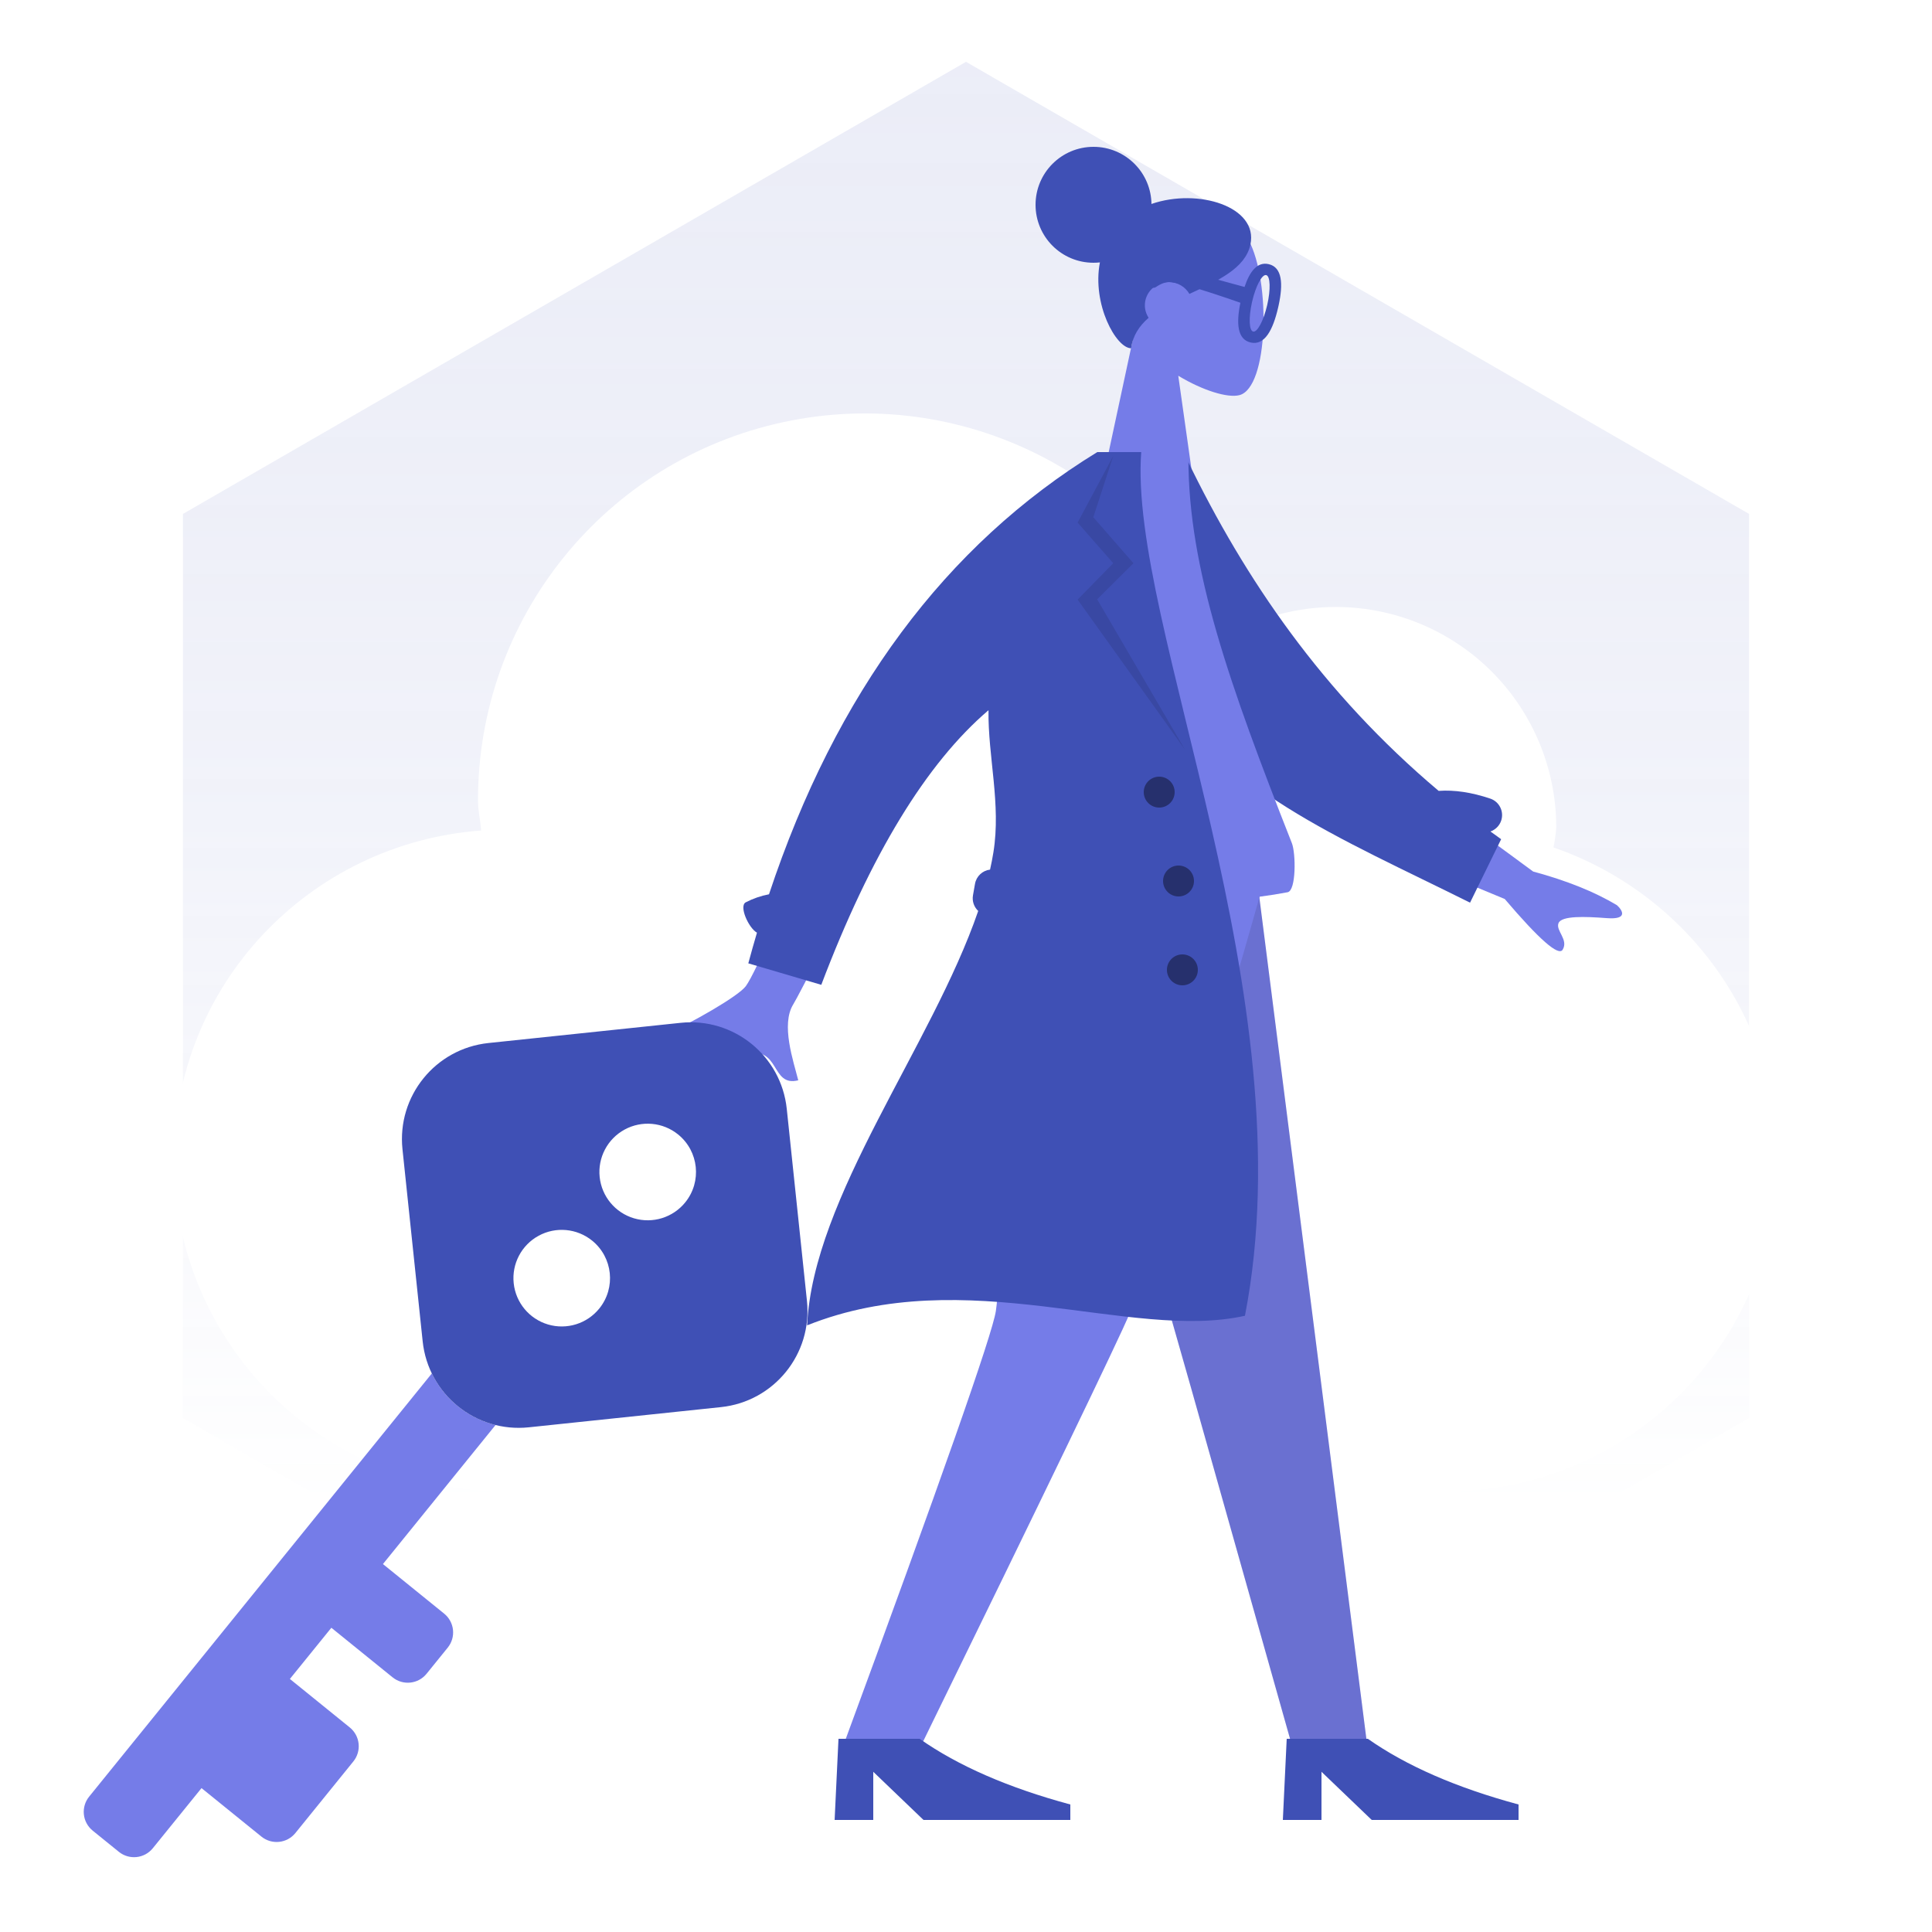 <?xml version="1.0" encoding="UTF-8"?>
<svg width="500px" height="500px" viewBox="0 0 500 500" version="1.1" xmlns="http://www.w3.org/2000/svg" xmlns:xlink="http://www.w3.org/1999/xlink">
    <rect x="0" y="0" width="500" height="500" fill="#333333" stroke="none"/>
    <!-- Generator: Sketch 62 (91390) - https://sketch.com -->
    <title>illustration-cloudintegration</title>
    <desc>Created with Sketch.</desc>
    <defs>
        <rect id="path-1" x="0" y="0" width="500" height="500"></rect>
        <linearGradient x1="50%" y1="-3.429%" x2="50%" y2="79.989%" id="linearGradient-3">
            <stop stop-color="#3f50b5" stop-opacity="0.32" offset="0%"></stop>
            <stop stop-color="#FFFFFF" stop-opacity="0.59" offset="99.966%"></stop>
        </linearGradient>
    </defs>
    <g id="Page-1" stroke="none" stroke-width="1" fill="none" fill-rule="evenodd">
        <g id="Product-detail__Cloud-Integration-Option-Pack" transform="translate(-74, -772)">
            <g id="illustration-cloudintegration" transform="translate(74, 772)">
                <mask id="mask-2" fill="white">
                    <use xlink:href="#path-1"></use>
                </mask>
                <use id="Rectangle" fill="#FFFFFF" xlink:href="#path-1"></use>
                <polygon id="Polygon" fill-opacity="0.32" fill="url(#linearGradient-3)" points="250 16 452.65 133 452.65 367 250 484 47.35 367 47.35 133"></polygon>
                <g id="cloud-rainbow" transform="translate(45, 107)" fill="#FFFFFF">
                    <path d="M415,193.155 C415,240.566 376.558,279 329.138,279 L85.862,279 C38.442,279 0,240.566 0,193.155 C0,147.907 35.06,111.244 79.512,107.936 C79.333,105.342 78.707,102.839 78.707,100.156 C78.655,52.971 111.588,12.166 157.726,2.246 C203.865,-7.674 250.664,15.988 270.018,59.022 C287.615,47.811 309.929,47.095 328.209,57.155 C346.488,67.216 357.82,86.448 357.759,107.31 C357.608,108.99 357.369,110.662 357.043,112.317 C390.672,123.942 415,155.598 415,193.155 Z" id="Path"></path>
                </g>
                <g id="Bottom/Standing/Skinny-Jeans" transform="translate(144, 232)">
                    <polygon id="Leg" fill="#757ce8" points="128 9.9475983e-14 164.255 127.227 190.707 221 210 221 181.891 9.9475983e-14"></polygon>
                    <polygon id="Leg" fill-opacity="0.1" fill="#000000" points="128 0 164.255 127.227 190.707 221 210 221 181.891 0"></polygon>
                    <path d="M118.304,0 C117.466,65.574 114.606,101.34 113.726,107.298 C112.845,113.256 99.532,151.156 73.786,221 L93.773,221 C126.549,153.997 144.846,116.096 148.662,107.298 C152.479,98.5 164.259,62.734 182,0 L118.304,0 Z" id="Leg" fill="#757ce8"></path>
                    <g id="Accessories/Shoe/Heels" transform="translate(72, 199)" fill="#3f50b5">
                        <path d="M0,40 L1,19 L22,19 C31.958,26 44.958,31.667 61,36 L61,40 L23,40 L10,27.538 L10,40 L0,40 Z" id="Shoe"></path>
                    </g>
                    <g id="Accessories/Shoe/Heels" transform="translate(188, 199)" fill="#3f50b5">
                        <path d="M0,40 L1,19 L22,19 C31.958,26 44.958,31.667 61,36 L61,40 L23,40 L10,27.538 L10,40 L0,40 Z" id="Shoe"></path>
                    </g>
                </g>
                <g id="Head/Front/PonyTail-Glasses-Up" transform="translate(231, 22)">
                    <g id="Head/Front/Top">
                        <g id="Head" stroke-width="1" transform="translate(54, 31)" fill="#757ce8">
                            <path d="M38.143,9.134 C43.938,19.935 43.25,47.333 35.76,49.263 C32.774,50.033 26.411,48.148 19.936,44.245 L24,73 L0,73 L8.262,34.489 C3.654,29.081 0.536,22.453 1.057,15.025 C2.558,-6.375 32.349,-1.667 38.143,9.134 Z"></path>
                        </g>
                        <path d="M52,16 C60.284,16 67,22.716 67,31 L66.997,30.787 C79.054,26.609 94.701,31.49 92.607,41.281 C91.263,47.567 83.981,50.707 76.818,54.068 C75.765,52.237 73.754,51 71.447,51 C68.046,51 65.29,53.686 65.29,57 C65.29,58.194 65.648,59.306 66.264,60.24 C63.855,62.336 62.154,64.859 61.743,68.132 C57.859,68.132 51.582,56.728 53.655,45.909 C53.111,45.969 52.559,46 52,46 C43.716,46 37,39.284 37,31 C37,22.716 43.716,16 52,16 Z" id="Hair" fill="#3f50b5"></path>
                        <path d="M91.088,52.266 C92.443,48.199 94.407,45.685 97.34,46.363 C100.837,47.17 101.108,51.448 99.919,56.973 L99.919,56.973 L99.778,57.603 C98.433,63.43 96.289,67.475 92.66,66.637 C89.231,65.846 88.904,61.718 90.013,56.351 C79.749,52.784 73.63,51 71.654,51 C70.569,51 69.41,51.425 68.175,52.274 C67.632,52.647 66.889,52.51 66.516,51.967 C66.295,51.646 66.245,51.236 66.382,50.871 L66.602,50.287 C67.511,47.872 70.108,46.545 72.597,47.224 Z M96.687,49.192 C95.611,48.944 93.983,52.014 93.051,56.05 L93.051,56.05 L92.985,56.344 C92.126,60.254 92.263,63.565 93.313,63.808 C94.389,64.056 96.017,60.986 96.949,56.95 C97.881,52.914 97.763,49.441 96.687,49.192 Z" id="Combined-Shape" fill="#3f50b5"></path>
                    </g>
                </g>
                <g id="Body/Trench-Coat" transform="translate(169, 117)">
                    <path d="M54.375,70.442 L71.721,74.852 C48.501,113.888 36.084,134.518 34.47,136.742 C30.837,141.747 33.475,151.406 34.372,156.466 C27.016,157.777 30.455,146.987 21.139,148.789 C12.636,150.434 5.238,155.412 -2.21,147.786 C-3.126,146.848 -3.685,144.038 -0.33,142.787 C8.03,139.672 20.454,133.67 22.547,131.196 C25.402,127.823 36.011,107.572 54.375,70.442 L54.375,70.442 Z M197.693,90.244 L227.88,115.836 C236.347,118.768 243.355,122.17 248.903,126.041 C250.184,127.383 251.66,130.022 246.018,129.19 C240.376,128.357 234.404,127.734 233.486,129.614 C232.568,131.495 235.839,134.048 234.074,136.548 C232.898,138.215 228.22,133.503 220.04,122.411 L189.443,107.141 L197.693,90.244 Z" id="Skin" fill="#757ce8" transform="translate(123.586, 113.51) rotate(-4) translate(-123.586, -113.51) "></path>
                    <path d="M138.264,2.041 C153.173,32.859 173.35,62.424 203.322,87.679 C207.426,87.384 211.89,88.063 216.675,89.676 C219.03,90.469 220.296,93.022 219.503,95.377 C219.042,96.745 217.988,97.745 216.724,98.188 C217.639,98.856 218.563,99.521 219.495,100.182 L211.448,116.61 C177.585,99.726 145.757,86.996 131.254,59.122 C126.386,49.766 128.034,17.988 127.569,6.428 L138.264,2.041 Z" id="Back-Arm" fill="#3f50b5"></path>
                    <path d="M90,113.91 C121.438,117.363 146.184,117.363 164.236,113.91 C166.473,113.482 166.375,103.84 165.337,101.207 C149.185,60.202 138.56,30.184 138.56,1.703 C135.597,3.251 130.41,3.483 123,2.399 C103.086,31.75 93.933,65.427 90,113.91 Z" id="Shirt" fill="#757ce8"></path>
                    <path d="M126.348,-1.0658141e-14 C123,44.281 169.25,140.955 153.191,223.518 C123.508,230.147 81.132,209.523 39.883,226 C41.418,192.75 72.164,153.69 84.159,118.756 C83.091,117.753 82.534,116.247 82.808,114.696 L83.329,111.741 C83.682,109.74 85.306,108.283 87.225,108.054 C87.563,106.554 87.853,105.063 88.092,103.583 C90.11,91.088 86.662,78.835 86.823,66.803 C70.743,80.522 56.318,104.211 43.548,137.871 L43.548,137.871 L24.661,132.313 C25.382,129.636 26.129,126.99 26.901,124.378 C24.722,123.145 22.173,117.466 24.007,116.516 C25.9,115.535 27.905,114.845 30.017,114.439 C47.335,62.28 75.654,24.133 114.976,-4.19220214e-13 L114.976,-4.19220214e-13 Z" id="Coat-Front" fill="#3f50b5"></path>
                    <polygon id="Shade-Lapel" fill-opacity="0.1" fill="#000000" points="119.106 1 113.947 16.865 124.336 28.759 114.947 38.106 137.662 77 109.884 38.183 119.106 28.759 109.884 18.248"></polygon>
                    <path d="M137,130 C139.209,130 141,131.791 141,134 C141,136.209 139.209,138 137,138 C134.791,138 133,136.209 133,134 C133,131.791 134.791,130 137,130 Z M136,107 C138.209,107 140,108.791 140,111 C140,113.209 138.209,115 136,115 C133.791,115 132,113.209 132,111 C132,108.791 133.791,107 136,107 Z M131,84 C133.209,84 135,85.791 135,88 C135,90.209 133.209,92 131,92 C128.791,92 127,90.209 127,88 C127,85.791 128.791,84 131,84 Z" id="Buttons" fill-opacity="0.4" fill="#000000"></path>
                </g>
                <g id="key-skeleton" transform="translate(112, 372) rotate(-6) translate(-112, -372) translate(12, 272)" fill-rule="nonzero">
                    <path d="M98.168,145.668 C99.34,146.84 99.999,148.43 99.999,150.088 C99.999,151.746 99.34,153.336 98.168,154.508 L92.008,160.668 C89.567,163.107 85.612,163.107 83.172,160.668 L68.75,146.25 L56.691,158.305 L70.797,172.41 C71.969,173.582 72.628,175.172 72.628,176.83 C72.628,178.488 71.969,180.078 70.797,181.25 L53.938,198.113 C51.497,200.552 47.542,200.552 45.102,198.113 L30.992,184.008 L16.828,198.168 C14.388,200.607 10.433,200.607 7.992,198.168 L1.832,192.008 C0.66,190.836 0.001,189.246 0.001,187.588 C0.001,185.93 0.66,184.34 1.832,183.168 L101.488,83.512 C104.022,90.485 109.515,95.978 116.488,98.512 L83.75,131.25 L98.168,145.668 L98.168,145.668 Z" id="Path" fill="#757ce8"></path>
                    <path d="M175,0 L125,0 C111.193,0 100,11.193 100,25 L100,75 C100,88.807 111.193,100 125,100 L175,100 C188.807,100 200,88.807 200,75 L200,25 C200,11.193 188.807,0 175,0 Z M146.34,71.34 C142.765,74.915 137.388,75.985 132.717,74.051 C128.046,72.116 125,67.558 125,62.502 C125,57.446 128.046,52.888 132.717,50.953 C137.388,49.019 142.765,50.089 146.34,53.664 C151.22,58.545 151.22,66.459 146.34,71.34 Z M171.34,46.34 C167.765,49.915 162.388,50.985 157.717,49.051 C153.046,47.116 150,42.558 150,37.502 C150,32.446 153.046,27.888 157.717,25.953 C162.388,24.019 167.765,25.089 171.34,28.664 C176.22,33.545 176.22,41.459 171.34,46.34 Z" id="Shape" fill="#3f50b5"></path>
                </g>
            </g>
        </g>
    </g>
</svg>